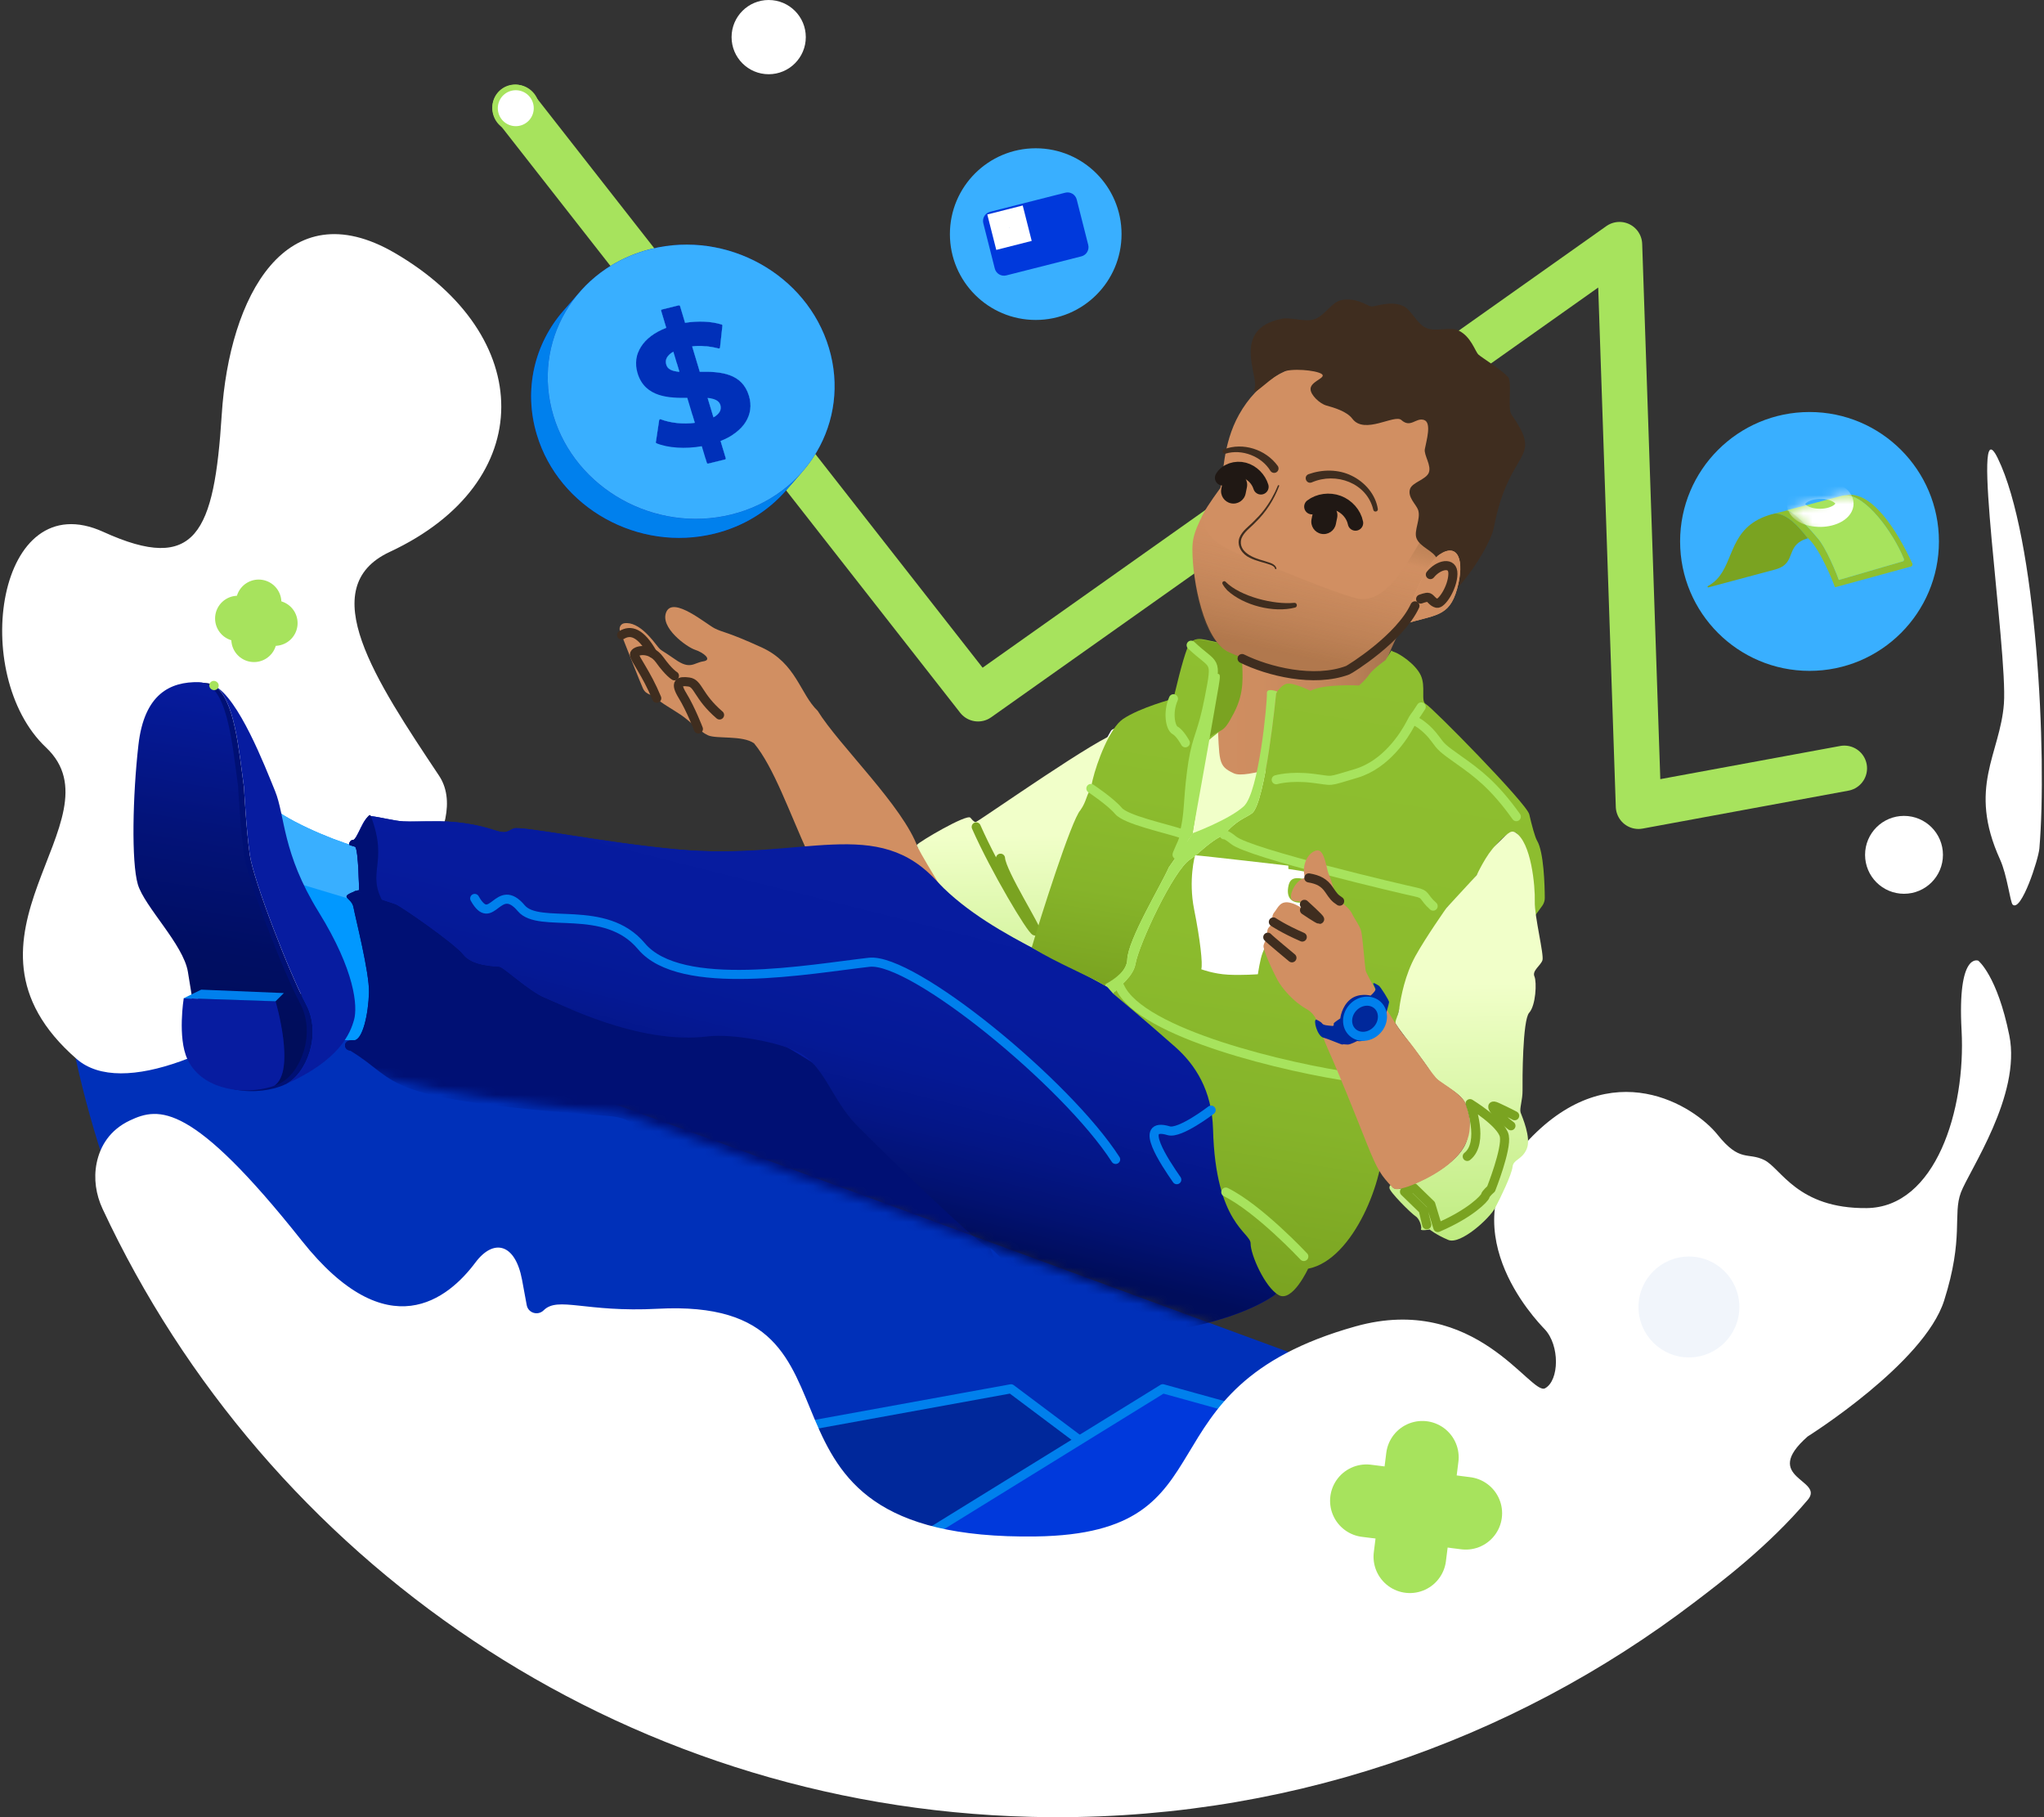 <svg width="225" height="200" viewBox="0 0 225 200" fill="none" xmlns="http://www.w3.org/2000/svg">
<rect x="0" y="0" width="225" height="200" fill="#333333" stroke="none"/>
<g clip-path="url(#clip0_274_1092)">
<path d="M203.021 84.561L180.363 88.736L178.27 26.925L107.663 76.904L56.698 11.805" stroke="#A7E35D" stroke-width="5" stroke-linecap="round" stroke-linejoin="round"/>
<path d="M202.497 82.336C203.735 82.108 204.928 82.929 205.156 84.168C205.384 85.406 204.563 86.599 203.325 86.827C202.086 87.055 200.894 86.234 200.666 84.996C200.437 83.757 201.258 82.565 202.497 82.336Z" fill="#A7E35D"/>
<path d="M58.575 10.501C57.798 9.508 56.363 9.333 55.369 10.11C54.376 10.887 54.201 12.322 54.978 13.316C55.755 14.309 57.191 14.484 58.184 13.707C59.177 12.929 59.352 11.494 58.575 10.501Z" fill="white"/>
<path d="M58.813 10.314C59.692 11.436 59.493 13.065 58.371 13.944C57.249 14.824 55.62 14.624 54.74 13.502C53.861 12.38 54.06 10.751 55.182 9.872C56.304 8.993 57.934 9.192 58.813 10.314C59.692 11.436 57.934 9.192 58.813 10.314ZM55.219 13.129C55.892 13.988 57.137 14.139 57.997 13.466C58.857 12.793 59.007 11.547 58.335 10.688C57.662 9.828 56.416 9.678 55.556 10.35C54.697 11.023 54.546 12.269 55.219 13.129C55.892 13.988 54.546 12.269 55.219 13.129Z" fill="#A7E35D"/>
<path d="M163.856 156.904L134.887 189.386C134.887 189.386 75.983 180.66 58.466 173.564C40.949 166.465 15.755 138.933 15.755 138.933C12.36 131.385 9.749 123.408 8.03 115.097L34.265 109.41L68.413 121.783C68.413 121.783 163.499 156.768 163.859 156.904H163.856Z" fill="#0030B9"/>
<path d="M75.181 159.42L111.291 152.851L126.661 164.379L109.074 177.28L78.096 174.586L75.181 159.42Z" fill="#00289B" stroke="#0080ED" stroke-linecap="round" stroke-linejoin="round"/>
<path d="M146.512 157.98L127.999 152.846L96.766 172.129L129.561 177.284L146.512 157.98Z" fill="#0039DC" stroke="#0080ED" stroke-linecap="round" stroke-linejoin="round"/>
<path d="M10.675 131.714C10.675 131.714 10.675 131.702 10.672 131.697Z" fill="white"/>
<path d="M215.851 131.252C214.938 133.681 216.206 136.216 214.008 143.138C211.81 150.061 198.983 158.1 198.983 158.1C193.752 162.709 200.899 162.821 199 165.067C194.648 170.213 189.395 174.157 186.609 176.282C166.355 191.742 140.892 200.655 113.435 199.963C67.978 198.816 29.299 171.636 11.294 133.052C10.561 131.481 10.293 129.72 10.636 128.02C11.012 126.165 12.071 124.37 14.298 123.318C17.506 121.801 21.115 121.305 33.221 136.554C42.707 148.5 49.381 142.9 52.334 138.951C54.323 136.289 56.708 136.828 57.463 140.838C57.645 141.799 57.822 142.771 57.98 143.64C58.14 144.519 59.216 144.838 59.85 144.209C61.431 142.645 64.44 144.466 72.396 144.043C98.303 142.664 78.734 169.599 114.011 169.103C136.336 168.79 124.675 152.852 149.215 145.981C162.47 142.271 168.517 153.66 170.083 152.793C171.65 151.926 171.713 148.058 170.035 146.292C169.071 145.28 159.184 135.043 168.323 125.421C177.461 115.797 186.58 121.781 189.057 124.877C191.537 127.979 192.367 126.772 194.206 127.673C196.049 128.571 197.853 133.037 205.472 132.964C213.09 132.889 216.4 122.107 215.927 113.412C215.453 104.718 217.77 105.736 217.77 105.736C217.77 105.736 219.858 107.387 221.184 113.971C222.51 120.557 216.762 128.829 215.849 131.255L215.851 131.252Z" fill="white"/>
<path d="M209.591 98.37C211.958 98.37 213.877 96.451 213.877 94.084C213.877 91.716 211.958 89.797 209.591 89.797C207.223 89.797 205.304 91.716 205.304 94.084C205.304 96.451 207.223 98.37 209.591 98.37Z" fill="white"/>
<path d="M84.616 8.17C86.872 8.17 88.701 6.341 88.701 4.085C88.701 1.829 86.872 0 84.616 0C82.36 0 80.531 1.829 80.531 4.085C80.531 6.341 82.36 8.17 84.616 8.17Z" fill="white"/>
<path d="M221.551 99.562C222.491 100.427 224.388 94.584 224.49 93.391C225.366 83.174 224.201 59.169 219.902 50.416C216.781 44.061 221.019 71.649 220.587 77.451C220.174 82.99 216.548 86.655 220.162 94.596C220.949 96.325 221.279 99.312 221.551 99.562Z" fill="white"/>
<path d="M185.915 149.398C188.981 149.398 191.466 146.913 191.466 143.847C191.466 140.78 188.981 138.295 185.915 138.295C182.849 138.295 180.363 140.78 180.363 143.847C180.363 146.913 182.849 149.398 185.915 149.398Z" fill="#F1F5FB"/>
<path d="M11.382 58.542C-0.348 53.206 -3.42 74.269 5.065 82.266C13.55 90.263 -6.954 103.156 8.441 116.555C18.398 125.22 55.318 95.861 48.324 85.365C41.328 74.869 34.516 64.655 42.894 60.747C59.359 53.068 59.012 36.875 43.433 27.828C31.492 20.895 25.234 32.625 24.408 45.642C23.58 58.658 21.574 63.18 11.379 58.542H11.382Z" fill="white"/>
<path d="M119.873 109.281C119.873 109.281 114.81 104.407 115.614 102.805C116.418 101.207 118.225 90.38 119.342 89.166C120.077 88.136 119.995 87.345 120.558 86.818C120.434 86.327 121.411 82.903 122.708 80.717C123.06 80.552 123.332 80.45 123.502 80.426C123.502 80.426 130.588 77.553 130.756 80.695C130.821 81.934 131.203 82.978 131.725 83.894C132.019 84.404 132.354 84.872 132.706 85.309C134.144 87.092 135.846 88.357 135.822 89.785C133.986 90.856 131.686 91.701 131.686 91.701C131.686 91.701 131.679 91.709 131.666 91.728C131.521 91.951 130.493 93.513 130.115 93.96L129.075 95.456C128.179 97.491 124.563 103.402 124.493 105.622C124.42 107.841 119.864 109.281 119.864 109.281H119.873Z" fill="#DEEEB1" stroke="white" stroke-linecap="round" stroke-linejoin="round"/>
<path d="M136.285 69.811C137.228 75.314 133.949 83.612 129.388 82.16C124.825 80.71 132.72 93.319 140.696 91.172C148.671 89.025 150.752 74.884 154.514 68.708C158.276 62.532 136.285 69.811 136.285 69.811Z" fill="url(#paint0_linear_274_1092)"/>
<path d="M83.006 81.81C87.363 87.082 89.711 101.384 97.847 105.196C101.463 106.891 125.505 97.529 126.686 96.847C127.866 96.165 132.067 80.09 120.422 84.112C115.893 85.676 103.566 93.872 101.045 93.323C99.445 88.763 92.361 82.043 90.005 78.23C88.065 76.379 87.669 73.001 83.839 71.253C80.009 69.504 79.599 69.631 78.669 69.159C77.739 68.688 74.135 65.616 73.355 67.333C72.573 69.05 75.609 71.224 76.512 71.515C77.416 71.806 78.465 72.627 77.413 72.79C76.362 72.95 75.992 73.745 74.341 72.586C72.69 71.428 72.855 71.709 72.403 71.163C71.951 70.619 70.375 68.341 68.709 68.598C68.321 68.659 68.107 69.087 68.25 69.453C68.891 71.088 70.482 75.134 70.776 75.772C71.145 76.576 71.983 76.433 72.291 76.853C72.602 77.273 74.008 78.04 74.968 78.691C75.927 79.342 77.029 80.525 77.952 80.935C78.875 81.346 81.76 80.909 83.004 81.81H83.006Z" fill="#D18F62"/>
<path d="M79.208 78.689C76.804 76.63 76.893 75.204 75.827 75.061C74.761 74.918 74.237 75.105 75.138 76.571C76.039 78.038 76.879 80.234 76.879 80.234" stroke="#3F2D1F" stroke-linecap="round" stroke-linejoin="round"/>
<path d="M72.294 76.851C71.14 74.061 69.853 72.535 69.839 72.047C69.824 71.559 71.577 71.166 72.607 72.606C73.637 74.043 74.242 74.381 74.242 74.381" stroke="#3F2D1F" stroke-linecap="round" stroke-linejoin="round"/>
<path d="M68.425 69.891C69.414 69.286 70.504 69.572 71.837 71.897" stroke="#3F2D1F" stroke-linecap="round" stroke-linejoin="round"/>
<path d="M123.091 80.642C121.284 80.88 108.401 89.938 107.469 90.443C107.337 90.514 107.201 90.463 106.82 89.999C106.439 89.535 101.077 92.699 100.921 92.998C100.766 93.297 113.732 114.823 117.355 115.054C120.617 115.263 141.626 99.298 145.009 93.797C155.534 76.686 138.661 86.417 135.822 85.115C134.005 84.282 134.263 83.796 134.005 78.985C133.838 75.845 123.089 80.639 123.089 80.639L123.091 80.642Z" fill="url(#paint1_linear_274_1092)"/>
<path d="M107.459 91.007C109.513 95.665 113.552 102.423 113.979 102.486C114.407 102.55 110.23 96.061 110.135 94.455" stroke="#7AA321" stroke-linecap="round" stroke-linejoin="round"/>
<path d="M38.032 96.949C35.15 94.106 30.594 90.162 30.157 89.358C29.719 88.552 37.056 113.871 37.056 113.871L40.519 113.208C40.519 113.208 41.852 105.449 41.792 105.068C41.731 104.687 38.032 96.949 38.032 96.949Z" stroke="#A7E35D" stroke-linecap="round" stroke-linejoin="round"/>
<path d="M39.941 93.35C38.051 93.01 32.539 90.827 30.205 89.035C27.871 87.245 29.787 94.086 29.787 94.086L35.866 114.442L43.712 114.581L40.264 97.901L39.943 93.348L39.941 93.35Z" fill="#0198FF"/>
<path d="M39.941 93.35C38.051 93.01 32.539 90.827 30.205 89.035C27.871 87.245 29.787 94.086 29.787 94.086L29.916 96.355L38.935 99.072L40.261 97.901L39.941 93.348V93.35Z" fill="#39AFFF"/>
<path d="M31.405 119.345C28.563 120.691 23.055 120.46 21.275 116.647C20.17 114.287 20.875 109.944 20.875 109.944L21.822 110.061L21.336 107.05C20.848 104.036 16.535 99.856 15.818 97.408C15.102 94.958 15.25 87.68 15.889 82.072C16.53 76.462 19.379 75.097 22.538 75.158C22.922 75.165 23.267 75.272 23.575 75.462C25.822 76.822 26.283 82.524 26.858 86.647C26.858 86.647 27.096 91.237 27.497 94.076C27.895 96.918 31.888 107.176 33.675 110.508C35.465 113.842 33.739 118.24 31.405 119.348V119.345Z" fill="#001074"/>
<path d="M30.756 119.265C30.574 119.35 30.382 119.428 30.181 119.503C32.609 117.898 30.331 110.204 30.331 110.204L21.156 109.893C21.146 109.821 21.125 109.687 21.086 109.439C21.02 109.024 20.899 108.283 20.685 106.967C20.199 103.956 15.886 99.776 15.17 97.326C14.454 94.875 14.599 87.597 15.238 81.987C15.877 76.38 18.73 75.015 21.887 75.076C25.047 75.136 25.557 81.868 26.21 86.563C26.21 86.563 26.45 91.153 26.849 93.991C27.249 96.833 31.242 107.091 33.029 110.423C34.817 113.755 33.093 118.158 30.759 119.265H30.756Z" fill="url(#paint2_linear_274_1092)"/>
<path d="M38.974 112.23C38.581 113.684 37.415 116.691 31.405 119.343C33.739 118.236 35.465 113.835 33.675 110.503C31.888 107.169 27.895 96.911 27.497 94.072C27.096 91.233 26.858 86.643 26.858 86.643C26.283 82.517 25.822 76.817 23.575 75.457C26.266 76.81 29.173 84.362 30.28 87.065C31.392 89.778 31.05 93.865 35.077 100.374C39.103 106.88 39.373 110.775 38.977 112.23H38.974Z" fill="#071CA0"/>
<mask id="mask0_274_1092" style="mask-type:luminance" maskUnits="userSpaceOnUse" x="12" y="62" width="153" height="95">
<path d="M163.857 156.905C163.857 156.905 167.179 96.305 149.662 89.209C132.145 82.111 65.431 64.876 65.431 64.876C62.036 57.328 14.672 73.944 12.953 65.633C12.953 65.633 24.109 106.95 34.734 115.413C41.437 120.751 68.411 122.512 68.411 122.512C68.411 122.512 163.497 156.769 163.857 156.905Z" fill="white"/>
</mask>
<g mask="url(#mask0_274_1092)">
<path d="M38.926 114.497C37.639 114.412 37.823 115.58 38.53 115.622C44.383 119.158 41.056 120.914 66.847 122.817C70.742 123.104 69.251 124.717 69.885 124.794C70.519 124.872 70.863 126.132 72.68 126.499C74.494 126.866 74.336 126.417 76.24 127.798C78.144 129.178 86.853 135.123 92.244 136.072C97.635 137.022 110.074 140.143 109.992 139.737C109.907 139.331 96.564 109.203 95.843 109.257C95.122 109.31 83.331 110.359 73.525 108.074C63.719 105.789 43.45 96.439 39.198 98.044C37.138 98.821 38.697 98.692 38.911 99.863C39.125 101.034 40.669 107.025 40.616 109.23C40.558 111.576 39.914 114.561 38.926 114.495V114.497Z" fill="#001074"/>
<path d="M105.256 131.927C108.493 134.348 108.425 136.724 109.474 136.925C110.524 137.127 115.565 145.697 119.138 146.477C124.854 147.722 135.251 145.899 140.122 142.659C142.204 141.275 144.239 134.467 145.259 129.091C146.281 123.714 144.946 114.821 141.793 114.289C138.639 113.757 129.724 110.651 129.267 111.455C128.81 112.259 128.575 113.507 124.981 110.682C119.648 106.491 108.556 103.171 103.311 97.192C96.603 89.547 88.475 94.771 74.492 93.481C66.354 92.731 57.29 90.851 56.535 91.186C55.78 91.521 55.743 91.803 54.369 91.349C52.994 90.892 50.765 90.404 48.404 90.397C46.044 90.39 45.322 90.446 44.397 90.402C43.472 90.358 42.02 89.965 40.82 89.817C40.014 89.717 39.319 92.515 38.834 92.456C38.632 92.432 38.396 92.755 38.447 92.952C38.477 93.059 38.627 93.029 39.076 93.192C39.47 93.338 39.535 98.2 39.535 98.2C39.535 98.2 42.406 99.118 43.53 99.506C44.067 99.691 50.024 103.798 51.013 105.065C52.001 106.333 54.48 106.333 54.974 106.394C55.467 106.454 58.22 109.067 59.923 109.779C61.623 110.491 68.889 113.995 76.505 113.058C79.205 112.725 82.846 113.262 85.075 114.405C87.897 115.853 93.99 119.678 96.693 122.407C100.035 125.785 100.88 128.654 105.256 131.927Z" fill="#071CA0"/>
<path d="M108.906 137.353C109.955 137.554 115.565 145.695 119.135 146.474C124.852 147.72 135.248 145.896 140.12 142.656C142.201 141.272 144.236 134.465 145.256 129.088C146.279 123.712 144.943 114.818 141.791 114.286C138.636 113.755 129.721 110.648 129.265 111.452C128.808 112.256 128.572 113.504 124.978 110.68C119.645 106.488 109.521 103.581 103.308 97.19C96.222 89.897 88.473 94.768 74.489 93.479C66.351 92.728 57.288 90.849 56.533 91.184C55.777 91.519 55.741 91.801 54.366 91.347C52.992 90.89 50.762 90.402 48.402 90.394C46.041 90.387 45.32 90.443 44.395 90.399C43.469 90.356 42.017 89.962 40.818 89.814C40.011 89.715 39.317 92.512 38.831 92.454C38.63 92.43 38.394 92.753 38.445 92.949C38.474 93.056 38.625 93.027 39.074 93.19C39.467 93.335 39.533 98.197 39.533 98.197C39.533 98.197 42.403 99.115 43.528 99.504C44.065 99.689 50.022 103.795 51.01 105.063C51.998 106.331 54.478 106.331 54.971 106.391C55.464 106.452 58.218 109.065 59.92 109.777C61.62 110.488 70.266 115.008 77.882 114.07C80.582 113.738 85.707 114.687 87.933 115.831C90.755 117.278 91.6 121.113 94.306 123.843C97.647 127.221 107.857 137.151 108.904 137.353H108.906Z" fill="url(#paint3_linear_274_1092)"/>
<path d="M40.822 89.814C40.533 89.056 39.322 92.512 38.836 92.454C38.634 92.43 38.399 92.753 38.45 92.949C38.479 93.056 38.63 93.027 39.079 93.19C39.472 93.336 39.538 98.198 39.538 98.198C39.538 98.198 42.624 100.094 42.253 99.448C40.232 95.951 42.828 95.06 40.822 89.812V89.814Z" fill="#001074"/>
</g>
<path d="M30.181 119.503C29.858 119.617 29.508 119.717 29.144 119.794C26.183 120.433 22.111 119.743 20.627 116.565C19.524 114.204 20.226 109.859 20.226 109.859L30.334 110.202C30.334 110.202 32.612 117.895 30.183 119.501L30.181 119.503Z" fill="#071CA0"/>
<path d="M31.249 109.296L30.331 110.204L21.156 109.893C21.173 109.978 20.226 109.862 20.226 109.862L21.086 109.442L22.15 108.922L31.252 109.298L31.249 109.296Z" fill="#0080ED"/>
<path d="M23.573 75.457C23.573 75.457 23.551 75.445 23.539 75.438" stroke="#A7E35D" stroke-linecap="round" stroke-linejoin="round"/>
<path d="M143.994 139.635C149.052 138.649 152.469 129.521 152.212 125.518C151.913 120.877 150.75 119.114 150.721 118.466C154.169 115.824 153.72 106.884 157.659 102.69C158.64 101.646 159.237 99.909 159.237 99.909C159.237 99.909 162.829 96.461 163.448 94.929C164.068 93.396 166.506 90.584 167.091 91.944C167.674 93.304 168.51 99.582 168.223 101.019C168.002 102.141 169.233 100.461 169.787 99.664C169.959 99.416 170.049 99.125 170.047 98.824C170.04 97.513 169.95 93.775 169.197 92.522C168.971 92.145 168.619 90.844 168.34 89.63C168.06 88.415 157.569 77.783 156.962 77.494C156.355 77.205 156.986 75.566 156.389 74.31C155.791 73.057 154.036 71.945 153.521 71.775C153.006 71.605 153.205 71.527 153.205 71.527L152.515 72.652C152.515 72.652 151.104 73.657 150.708 74.252C150.313 74.847 149.596 75.445 149.596 75.445C149.596 75.445 145.652 75.238 144.266 76.032C144.266 76.032 142.243 75.032 141.57 75.27C140.897 75.508 140.475 76.314 140.475 76.314C140.475 76.314 139.297 88.403 137.823 89.508C137.121 90.035 136.113 90.237 134.755 91.876C133.068 92.636 132.006 93.96 131.03 94.572C129.17 95.737 125.364 103.96 124.998 106.061C124.745 107.508 123.281 108.451 122.547 109.371C122.547 109.371 126.246 112.458 129.374 115.231C131.557 117.167 133.417 119.989 133.529 124.285C133.799 134.727 137.677 135.628 137.665 136.86C137.653 138.091 139.256 141.712 140.761 142.542C142.267 143.373 143.994 139.635 143.994 139.635Z" fill="url(#paint4_linear_274_1092)"/>
<path d="M157.758 99.728C156.598 98.698 157.059 98.433 155.804 98.171C154.548 97.909 137.585 93.931 135.795 92.481C134.908 91.762 134.755 91.879 134.755 91.879" stroke="#A7E35D" stroke-linecap="round" stroke-linejoin="round"/>
<path d="M149.203 118.602C141.818 117.582 125.556 113.757 123.269 108.606" stroke="#A7E35D" stroke-linecap="round" stroke-linejoin="round"/>
<path d="M135.661 78.104C134.25 80.829 135.01 79.806 132.747 81.722L131.538 90.079L131.278 91.706C131.278 91.706 131.271 91.713 131.258 91.733L129.707 93.965L128.667 95.46C127.771 97.496 124.155 103.407 124.084 105.626C124.046 106.77 122.824 107.853 121.641 108.492C119.793 107.348 116.597 106.134 113.571 104.288C114.468 101.192 117.94 90.242 118.926 89.171C119.662 88.141 119.58 87.349 120.143 86.822C120.107 86.686 120.158 86.32 120.281 85.814C120.731 83.937 122.132 80.141 123.613 79.138C125.488 77.868 129.172 76.902 129.172 76.902L129.313 76.304C129.988 73.451 130.637 71.195 130.952 70.845C131.8 69.907 132.47 70.476 134.636 70.791C134.753 70.808 135.581 72.727 135.584 72.846C135.618 74.765 136.876 75.753 135.659 78.101L135.661 78.104Z" fill="url(#paint5_linear_274_1092)"/>
<path d="M133.425 73.145C133.16 72.521 130.785 71.032 130.955 70.845C131.691 70.051 132.106 70.464 134.272 70.777C134.389 70.794 136.725 72.36 136.725 72.477C136.759 74.395 137.048 76.12 135.831 78.468C134.42 81.193 134.641 79.789 132.378 81.705L131.819 81.633C131.819 81.633 134.265 75.122 133.422 73.14L133.425 73.145Z" fill="#7AA321"/>
<path d="M129.561 94.174L131.275 91.706C131.275 91.706 132.822 83.209 133.726 77.951C134.488 73.504 134.5 74.25 133.522 74.163C132.623 76.302 131.159 83.767 131.159 83.767L130.554 90.83L129.558 94.174H129.561Z" fill="#A7E35D"/>
<path d="M145.798 97.666C145.643 96.901 145.439 96.42 144.785 96.189C144.134 95.959 141.822 95.64 141.822 95.64L141.818 95.274C141.818 95.274 132.482 94.188 131.55 94.132C131.55 94.132 130.79 96.811 131.448 100.094C132.108 103.375 132.414 106.115 132.235 106.676C132.235 106.676 133.587 107.191 135.18 107.273C136.774 107.356 138.466 107.225 138.466 107.225C138.466 107.225 138.714 105.503 138.998 104.84C139.28 104.177 140.436 101.073 140.436 101.073C140.436 101.073 146.636 101.782 145.798 97.666ZM143.804 99.266C142.49 99.553 141.577 99.087 141.798 97.671C142.017 96.257 142.901 96.617 144.691 96.964C144.691 96.964 145.118 98.982 143.804 99.266Z" fill="white"/>
<path d="M166.914 89.882C164.444 86.412 162.574 85.054 160.651 83.69C158.727 82.325 158.681 82.266 157.945 81.263C157.21 80.26 156.318 79.668 156.318 79.668L155.57 79.199" stroke="#A7E35D" stroke-linecap="round" stroke-linejoin="round"/>
<path d="M156.442 77.805C155.573 79.199 155.876 78.485 155.243 79.697C154.611 80.906 152.6 84.146 149.259 85.13C145.917 86.113 146.956 85.953 144.472 85.657C141.988 85.36 140.482 85.817 140.482 85.817" stroke="#A7E35D" stroke-linecap="round" stroke-linejoin="round"/>
<path d="M130.328 91.825C128.133 91.101 123.946 90.241 123.106 89.236C122.263 88.231 120.082 86.781 120.082 86.781" stroke="#A7E35D" stroke-linecap="round" stroke-linejoin="round"/>
<path d="M166.79 91.619C168.57 92.668 168.995 97.573 168.947 99.21C168.898 100.847 169.991 105.107 169.787 105.694C169.583 106.282 168.631 106.833 168.908 107.467C169.182 108.101 169.061 110.658 168.327 111.467C167.594 112.276 167.582 118.935 167.599 119.998C167.613 121.065 167.239 122.026 167.388 122.451C167.536 122.876 168.58 125.203 168.065 126.436C167.55 127.668 166.591 127.575 166.496 128.43C166.402 129.283 165.212 131.75 164.59 132.93C163.968 134.111 160.76 137.032 159.422 136.466C158.081 135.9 157.382 135.325 157.382 135.325C157.382 135.325 156.318 135.5 156.423 135.286C156.527 135.072 156.301 134.169 155.816 133.856C155.332 133.542 152.955 131.182 152.948 130.754C152.94 130.329 153.21 130.431 153.21 130.431C153.21 130.431 153.161 131.298 155.082 130.533C157.324 129.642 160.923 127.709 161.486 125.412C162.05 123.114 161.637 122.867 161.435 121.844C161.103 120.164 158.341 119.433 157.576 118.111C156.811 116.79 154.167 113.565 153.666 112.725C153.465 112.385 153.9 111.921 154.026 111.001C154.215 109.638 154.677 107.275 155.811 105.218C156.945 103.161 159.24 99.907 159.24 99.907L162.552 96.323C162.552 96.323 163.592 94.033 164.704 92.966C165.816 91.9 166.241 91.288 166.793 91.614L166.79 91.619Z" fill="url(#paint6_linear_274_1092)"/>
<path d="M161.511 127.277C163.446 125.757 161.819 121.468 161.819 121.468C161.819 121.468 165.304 123.6 165.593 125.035C165.879 126.468 164.133 130.861 164.133 130.861C164.133 130.861 163.555 131.349 163.495 131.617C163.434 131.884 161.882 133.557 158.271 135.102L157.501 132.556C157.015 132.085 155.612 130.72 155.612 130.72L154.606 131.16L156.658 133.154L157.054 134.798" stroke="#7AA321" stroke-linecap="round" stroke-linejoin="round"/>
<path d="M166.322 123.906C164.923 122.862 163.568 121.283 164.801 121.851C166.035 122.42 166.732 122.799 166.732 122.799" stroke="#7AA321" stroke-linecap="round" stroke-linejoin="round"/>
<path d="M153.902 130.873C153.659 130.917 153.411 130.834 153.246 130.655C152.049 129.355 151.668 128.909 150.427 125.786C149.101 122.449 147.411 118.213 146.245 115.62C145.079 113.026 145.167 111.8 143.77 111.023C142.374 110.243 141.128 108.776 140.635 107.875C140.142 106.974 138.988 104.487 139.088 104.06C139.188 103.633 139.554 103.147 139.554 103.147C139.554 103.147 139.348 102.423 139.664 102.081C139.979 101.738 140.169 101.469 140.169 101.469C140.169 101.469 139.858 100.905 140.278 100.403C140.696 99.9 140.914 99.045 142.126 99.383C143.338 99.72 143.775 100.548 143.984 100.208C144.193 99.868 143.241 99.225 142.957 99.193C142.672 99.162 142.036 99.312 142.114 98.55C142.192 97.785 143.008 96.442 144.074 96.621C145.142 96.801 145.769 97.148 146.286 97.904C146.801 98.659 146.91 98.817 147.466 99.183C148.023 99.548 148.652 100.143 148.853 100.602C149.055 101.061 149.688 101.886 149.839 102.486C149.99 103.089 150.252 106.457 150.327 106.828C150.402 107.2 153.407 112.703 154.711 114.167C156.015 115.634 157.683 118.366 158.312 118.855C158.941 119.343 161.093 120.598 161.321 121.475C161.525 122.257 162.492 124.307 160.918 126.597C159.344 128.887 155.901 130.271 155.073 130.565C154.621 130.725 154.193 130.82 153.9 130.873H153.902Z" fill="#D18F62"/>
<path d="M144.895 112.212C144.516 112.217 145.009 114.029 145.662 114.201C146.376 114.391 147.738 115.027 147.792 114.961C147.845 114.896 148.098 114.971 148.392 114.961C148.685 114.952 149.412 114.566 149.412 114.566C149.412 114.566 150.06 114.799 151.374 113.912C152.481 113.164 152.365 112.278 152.365 112.278L152.515 111.778C152.515 111.778 152.884 110.52 152.906 110.308C152.928 110.097 151.935 108.587 151.801 108.499C150.619 107.734 151.464 108.669 151.405 108.924C151.347 109.179 150.871 109.577 150.871 109.577C150.871 109.577 149.596 109.225 148.639 109.995C147.665 110.782 147.537 112.088 147.537 112.088C147.537 112.088 146.799 112.552 146.813 112.659C146.828 112.766 146.82 112.926 146.687 112.917C146.184 112.873 145.677 112.846 145.548 112.652C145.407 112.438 144.895 112.215 144.895 112.215V112.212Z" fill="#00289B"/>
<path d="M151.586 113.358C152.352 112.535 152.378 111.315 151.646 110.634C150.913 109.953 149.698 110.067 148.933 110.891C148.168 111.714 148.141 112.933 148.874 113.615C149.607 114.296 150.821 114.181 151.586 113.358Z" stroke="#0080ED" stroke-linecap="round" stroke-linejoin="round"/>
<path d="M147.493 99.759C146.884 98.144 146.483 96.636 146.262 96.209C146.041 95.781 145.832 93.498 145.006 93.591C144.181 93.683 143.321 94.866 143.581 96.328C143.841 97.79 147.491 99.759 147.491 99.759H147.493Z" fill="#D18F62"/>
<path d="M143.353 103.132C141.232 102.205 140.169 101.469 140.169 101.469" stroke="#3F2D1F" stroke-linecap="round" stroke-linejoin="round"/>
<path d="M139.554 103.149C139.77 103.395 142.214 105.418 142.214 105.418" stroke="#3F2D1F" stroke-linecap="round" stroke-linejoin="round"/>
<path d="M143.598 100.167C143.598 100.167 145.094 101.187 145.256 101.185C145.419 101.182 143.588 99.531 143.588 99.531" stroke="#3F2D1F" stroke-linecap="round" stroke-linejoin="round"/>
<path d="M156.212 42.31C156.212 42.31 156.214 42.31 156.216 42.31C156.216 42.31 156.221 42.31 156.221 42.312C162.926 46.123 167.04 53.581 162.956 60.922C161.127 64.208 157.491 66.697 157.491 66.697C156.061 66.163 150.56 72.921 147.894 73.917C144.234 75.284 138.168 73.104 135.246 71.758C132.536 70.512 131.268 63.997 131.258 60.458C131.258 60.368 131.261 60.283 131.266 60.196C131.266 60.162 131.266 60.13 131.266 60.096C131.278 59.858 131.302 59.623 131.343 59.395C131.492 58.528 131.951 57.544 132.427 56.592C132.929 55.592 134.335 53.721 134.335 53.714C134.688 52.468 134.552 48.937 136.38 45.651C140.465 38.31 149.504 38.499 156.209 42.305L156.212 42.31Z" fill="#D18F62"/>
<path d="M151.167 56.094C150.454 53.144 147.063 51.932 144.404 53.09C143.802 53.328 143.435 52.447 144.035 52.191C145.562 51.648 147.323 51.63 148.792 52.359C150.235 53.061 151.413 54.397 151.67 56.014C151.714 56.342 151.228 56.422 151.167 56.094Z" fill="#3F2D1F"/>
<path d="M134.741 49.447C136.827 48.658 139.328 49.457 140.647 51.273C140.805 51.492 140.756 51.798 140.538 51.956C140.31 52.121 139.984 52.053 139.838 51.812C138.879 50.229 136.713 49.379 134.913 49.928C134.605 50.023 134.442 49.571 134.743 49.447H134.741Z" fill="#3F2D1F"/>
<path d="M140.807 53.489C140.239 54.997 139.353 56.386 138.189 57.503C137.655 58.076 136.929 58.54 136.647 59.29C136.254 60.789 138.012 61.422 139.158 61.731C139.617 61.908 140.37 61.998 140.509 62.557C140.514 62.6 140.482 62.642 140.438 62.647C140.395 62.651 140.356 62.62 140.348 62.576C140.317 62.387 140.076 62.255 139.846 62.166C139.09 61.886 138.294 61.767 137.556 61.384C136.761 61.017 136.12 60.118 136.421 59.217C136.72 58.409 137.483 57.93 138.039 57.347C138.42 56.978 138.777 56.592 139.1 56.177C139.746 55.344 140.271 54.416 140.674 53.433C140.708 53.35 140.844 53.399 140.807 53.486V53.489Z" fill="#3F2D1F"/>
<path opacity="0.35" d="M147.697 73.98C143.991 75.369 138.639 73.39 135.249 71.76C132.215 70.303 131.271 63.999 131.261 60.461C131.261 60.371 131.263 60.286 131.268 60.198C131.268 60.164 131.268 60.133 131.268 60.099C131.28 59.861 131.305 59.625 131.346 59.397C131.494 58.53 131.953 57.546 132.429 56.594C132.677 58.396 132.473 59.686 138.532 61.818C140.511 62.515 146.136 64.992 149.242 65.828C154.038 67.117 156.811 56.38 158.939 56.852C158.99 56.864 160.495 57.716 159.597 59.445C158.713 61.148 156.127 64.82 155.051 67.168C153.416 70.728 151.095 71.653 149.429 73.089C149.147 73.332 147.959 73.883 147.695 73.98H147.697Z" fill="url(#paint7_linear_274_1092)"/>
<path d="M141.06 35.087C142.119 34.871 143.573 35.478 144.652 35.146C145.786 34.794 146.578 33.29 147.566 33.052C149.217 32.657 150.543 33.664 150.917 33.727C151.374 33.805 152.914 33.05 154.4 33.65C155.349 34.033 155.932 35.631 156.991 36.098C158.05 36.564 159.624 35.918 160.546 36.37C161.955 37.054 162.37 38.682 162.752 39.031C163.096 39.349 165.314 40.719 166.001 41.491C166.489 42.04 165.913 44.955 166.382 45.627C170.006 50.824 166.161 49.1 164.444 58.044C163.893 60.912 157.802 69.281 157.933 64.56C157.958 63.725 158.548 62.464 158.15 61.459C157.827 60.648 156.306 60.218 155.927 59.244C155.602 58.411 156.435 57.085 156.102 56.118C155.898 55.528 154.9 54.703 155.221 53.797C155.471 53.09 156.967 52.777 157.275 52.036C157.608 51.235 156.722 50.105 156.843 49.435C157.013 48.505 157.635 46.482 156.734 46.215C155.833 45.948 155.284 47.148 154.257 46.227C153.511 45.557 150.206 47.876 148.865 46.086C148.248 45.263 146.811 44.857 146.026 44.639C145.244 44.42 144.285 43.471 144.263 42.847C144.234 42.045 145.677 41.691 145.601 41.3C145.519 40.87 142.954 40.515 141.551 40.816C140.178 41.11 137.633 44.09 138.112 42.759C138.602 41.397 135.474 36.229 141.062 35.092L141.06 35.087Z" fill="#3F2D1F"/>
<path d="M134.938 64.058C136.545 65.655 140.229 66.573 142.464 66.348C142.782 66.314 142.876 66.78 142.566 66.867C140.198 67.484 136.895 66.634 135.1 64.978C134.909 64.776 134.717 64.534 134.583 64.288C134.442 64.05 134.777 63.837 134.94 64.058H134.938Z" fill="#3F2D1F"/>
<path d="M158.468 61.031C160.5 59.666 161.268 61.685 160.391 64.829C159.512 67.972 157.945 67.627 154.514 68.708C154.514 68.708 156.549 62.318 158.468 61.031Z" fill="#E09D6C"/>
<path d="M158.468 61.031C160.5 59.666 161.268 61.685 160.391 64.829C159.512 67.972 157.945 67.627 154.514 68.708C154.514 68.708 156.549 62.318 158.468 61.031Z" fill="#D18F62"/>
<path d="M155.755 66.68C154.121 70.24 148.608 73.669 148.345 73.767C144.64 75.156 139.583 73.893 136.727 72.48" stroke="#3F2D1F" stroke-linecap="round" stroke-linejoin="round"/>
<path d="M157.452 63.239C158.356 62.117 159.971 61.77 159.934 63.169C159.896 64.715 158.664 66.527 158.164 66.398C157.664 66.27 157.54 65.864 157.239 65.75C157.049 65.677 156.381 65.932 156.381 65.932" stroke="#3F2D1F" stroke-linecap="round" stroke-linejoin="round"/>
<path d="M138.799 53.578C138.542 52.738 137.832 51.99 136.941 51.749C136.05 51.507 135.018 51.839 134.585 52.585" stroke="#201814" stroke-width="1.7" stroke-linecap="round" stroke-linejoin="round"/>
<path d="M144.411 55.762C145.189 55.164 146.332 55.011 147.299 55.373C148.265 55.735 149.021 56.599 149.208 57.559" stroke="#201814" stroke-width="1.7" stroke-linecap="round" stroke-linejoin="round"/>
<path d="M144.373 57.141C144.222 57.88 144.697 58.601 145.436 58.752C146.174 58.904 146.896 58.428 147.047 57.689L147.19 56.99C147.342 56.251 146.866 55.53 146.127 55.379C145.389 55.227 144.667 55.703 144.516 56.442L144.373 57.141Z" fill="#201814"/>
<path d="M134.44 53.784C134.289 54.523 134.765 55.244 135.504 55.395C136.242 55.547 136.963 55.071 137.115 54.332L137.258 53.633C137.409 52.895 136.933 52.173 136.195 52.022C135.456 51.871 134.735 52.346 134.584 53.085L134.44 53.784Z" fill="#201814"/>
<path d="M140.594 76.117C140.516 76.236 140.475 76.314 140.475 76.314C140.475 76.314 139.294 88.403 137.823 89.508C137.189 89.984 136.305 90.193 135.137 91.441C135.013 91.572 134.887 91.718 134.756 91.876C134.702 91.9 134.649 91.925 134.593 91.954C132.997 92.721 131.975 93.982 131.03 94.572C129.17 95.737 125.362 103.958 124.998 106.061C124.745 107.508 123.281 108.448 122.547 109.371C122.273 109.055 121.972 108.713 121.641 108.346C122.824 107.708 124.048 106.77 124.087 105.626C124.157 103.407 127.774 97.496 128.67 95.46L129.709 93.965C130.085 93.52 131.115 91.956 131.261 91.733C131.273 91.713 131.28 91.706 131.28 91.706C131.28 91.706 132.257 91.347 133.447 90.8C134.08 90.506 134.777 90.164 135.416 89.79C135.982 89.46 136.506 89.11 136.902 88.753C138.59 87.242 139.513 77.164 139.457 76.297C139.423 75.809 140.091 75.921 140.599 76.117H140.594Z" fill="#A7E35D"/>
<path d="M129.707 93.965C129.585 94.108 129.532 94.137 129.595 93.969C129.918 93.122 130.413 92.367 130.326 91.828C130.916 89.625 130.717 88.457 131.159 84.979C131.21 84.581 131.261 84.224 131.312 83.903C131.788 80.957 132.324 80.868 133.114 76.807C133.993 72.302 133.711 73.475 131.12 71.008" stroke="#A7E35D" stroke-linecap="round" stroke-linejoin="round"/>
<path d="M134.933 131.201C138.593 133.013 143.522 138.292 143.522 138.292" stroke="#A7E35D" stroke-linecap="round" stroke-linejoin="round"/>
<path d="M144.074 96.622C145.142 96.801 145.769 97.149 146.286 97.904C146.801 98.659 146.91 98.817 147.466 99.184" stroke="#3F2D1F" stroke-linecap="round" stroke-linejoin="round"/>
<path d="M129.172 76.904C128.509 78.417 128.832 80.117 129.362 80.394C129.891 80.671 130.481 81.754 130.481 81.754" stroke="#A7E35D" stroke-linecap="round" stroke-linejoin="round"/>
<path d="M129.539 129.836C128.23 127.952 125.168 123.398 128.648 124.45C129.881 124.821 133.318 122.179 133.318 122.179" stroke="#0080ED" stroke-linecap="round" stroke-linejoin="round"/>
<path d="M122.807 127.607C117.416 119.229 100.448 105.371 95.683 105.908C89.182 106.639 74.929 109.301 70.608 104.143C66.599 99.353 59.352 102.302 57.383 99.963C54.782 96.871 54.162 102.282 52.254 98.882" stroke="#0080ED" stroke-linecap="round" stroke-linejoin="round"/>
<path d="M39.198 98.044C39.103 97.996 39.006 98.117 38.923 98.151C37.286 98.812 38.71 98.749 38.911 99.864C39.125 101.034 40.669 107.025 40.616 109.23C40.558 111.576 39.914 114.561 38.926 114.495C37.639 114.41 37.823 115.578 38.53 115.62C45.451 111.924 43.088 100.092 39.198 98.044Z" fill="#001074"/>
<path d="M156.569 160.392L155.196 171.333" stroke="#A7E35D" stroke-width="8" stroke-linecap="round" stroke-linejoin="round"/>
<path d="M161.35 166.548L150.412 165.176" stroke="#A7E35D" stroke-width="8" stroke-linecap="round" stroke-linejoin="round"/>
<path d="M28.474 66.287L27.961 70.367" stroke="#A7E35D" stroke-width="5" stroke-linecap="round" stroke-linejoin="round"/>
<path d="M30.258 68.582L26.176 68.069" stroke="#A7E35D" stroke-width="5" stroke-linecap="round" stroke-linejoin="round"/>
<path d="M199.189 73.837C207.057 73.837 213.435 67.459 213.435 59.591C213.435 51.724 207.057 45.346 199.189 45.346C191.322 45.346 184.943 51.724 184.943 59.591C184.943 67.459 191.322 73.837 199.189 73.837Z" fill="#39AFFF"/>
<path d="M195.401 56.512C196.722 56.582 197.863 57.801 198.997 59.244C199.017 59.239 199.036 59.242 199.048 59.258C200.372 60.451 201.81 64.113 201.972 64.584C201.987 64.616 202.011 64.635 202.043 64.623L210.394 62.343C210.394 62.343 210.411 62.338 210.419 62.333C210.496 62.287 210.555 62.119 210.516 62.037C208.864 58.464 206.018 53.862 203.099 54.516C205.338 54.401 208.386 58.588 209.581 61.522C209.61 61.595 209.564 61.731 209.503 61.765C209.498 61.767 209.491 61.77 209.486 61.772L202.443 63.827C202.419 63.834 202.402 63.817 202.39 63.79C202.269 63.392 200.994 60.179 199.998 59.142C199.988 59.127 197.747 56.403 196.712 56.177C196.17 56.315 195.714 56.434 195.401 56.514" fill="#8EBF30"/>
<path d="M193.264 57.336C191.69 58.275 191.063 59.655 190.51 60.995C189.956 62.331 189.47 63.628 188.183 64.398C188.149 64.417 188.113 64.439 188.079 64.458C188.071 64.461 188.067 64.466 188.059 64.468C187.85 64.594 188.033 64.657 188.033 64.657L195.442 62.671C195.733 62.588 195.967 62.489 196.161 62.375C196.768 62.013 196.957 61.505 197.154 60.993C197.353 60.48 197.562 59.961 198.211 59.575C198.422 59.448 198.679 59.337 199 59.242C197.866 57.799 196.724 56.583 195.403 56.51H195.398C195.121 56.583 194.959 56.621 194.959 56.621C194.898 56.639 194.84 56.658 194.779 56.675C194.191 56.855 193.693 57.078 193.266 57.333" fill="#7AA321"/>
<path d="M196.644 56.163C196.668 56.165 196.69 56.17 196.715 56.175C197.752 56.401 199.993 59.125 200 59.14C200.996 60.179 202.271 63.39 202.392 63.788C202.405 63.815 202.422 63.832 202.446 63.825L209.489 61.77C209.489 61.77 209.501 61.765 209.506 61.763C209.566 61.726 209.613 61.59 209.583 61.52C208.389 58.584 205.343 54.399 203.102 54.514C202.99 54.518 202.878 54.535 202.771 54.565C201.946 54.781 197.798 55.891 196.644 56.163Z" fill="#A7E35D"/>
<mask id="mask1_274_1092" style="mask-type:luminance" maskUnits="userSpaceOnUse" x="196" y="54" width="14" height="10">
<path d="M196.644 56.163C196.668 56.165 196.69 56.17 196.715 56.175C197.752 56.401 199.993 59.125 200 59.14C200.996 60.179 202.271 63.39 202.392 63.788C202.405 63.815 202.422 63.832 202.446 63.825L209.489 61.77C209.489 61.77 209.501 61.765 209.506 61.763C209.566 61.726 209.613 61.59 209.583 61.52C208.389 58.584 205.343 54.399 203.102 54.514C202.99 54.518 202.878 54.535 202.771 54.565C201.946 54.781 197.798 55.891 196.644 56.163Z" fill="white"/>
</mask>
<g mask="url(#mask1_274_1092)">
<path d="M202.237 54.331C201.183 53.743 199.495 53.768 198.466 54.385C197.436 55.004 197.455 55.98 198.509 56.568C199.563 57.156 201.251 57.131 202.281 56.514C203.31 55.895 203.291 54.919 202.237 54.331Z" stroke="white" stroke-width="2" stroke-miterlimit="10"/>
</g>
<path d="M114.011 35.214C119.228 35.214 123.458 30.984 123.458 25.767C123.458 20.549 119.228 16.32 114.011 16.32C108.794 16.32 104.564 20.549 104.564 25.767C104.564 30.984 108.794 35.214 114.011 35.214Z" fill="#39AFFF"/>
<path d="M117.259 21.209L108.994 23.305C108.436 23.447 108.099 24.014 108.24 24.571L109.505 29.557C109.646 30.115 110.213 30.452 110.771 30.311L119.036 28.215C119.593 28.074 119.931 27.507 119.789 26.949L118.525 21.963C118.383 21.405 117.817 21.068 117.259 21.209Z" fill="#0039DC"/>
<path d="M111.856 23.831L109.895 24.329L110.392 26.29L112.353 25.792L111.856 23.831Z" stroke="white" stroke-width="2" stroke-miterlimit="10"/>
<path d="M78.652 58.726C81.855 57.937 84.538 56.247 86.496 54.008L88.322 51.917C88.308 51.934 88.29 51.948 88.276 51.965C91.462 48.352 92.747 43.291 91.241 38.283C88.813 30.211 80.055 25.334 71.682 27.396C68.41 28.202 65.686 29.948 63.719 32.258C63.76 32.212 63.796 32.161 63.838 32.115L62.011 34.206C58.857 37.817 57.594 42.856 59.092 47.839C61.521 55.912 70.278 60.788 78.652 58.726ZM81.772 56.257C81.69 56.283 81.61 56.31 81.527 56.337C81.61 56.31 81.692 56.283 81.772 56.257ZM84.837 54.838C84.878 54.814 84.915 54.787 84.956 54.763C84.917 54.787 84.878 54.814 84.837 54.838ZM85.711 54.263C85.775 54.219 85.838 54.175 85.898 54.129C85.838 54.175 85.775 54.217 85.711 54.263ZM87.455 52.823C87.506 52.774 87.557 52.725 87.608 52.675C87.557 52.723 87.506 52.772 87.455 52.823ZM63.182 32.931C63.24 32.853 63.301 32.775 63.362 32.697C63.301 32.775 63.243 32.853 63.182 32.931ZM60.345 40.321C60.353 40.223 60.365 40.126 60.375 40.029C60.365 40.126 60.355 40.223 60.345 40.321ZM60.445 39.473C60.46 39.378 60.472 39.284 60.489 39.191C60.474 39.286 60.46 39.381 60.445 39.473ZM60.605 38.575C60.62 38.509 60.63 38.443 60.644 38.378C60.63 38.443 60.617 38.509 60.605 38.575ZM60.85 37.584C60.867 37.523 60.889 37.462 60.909 37.401C60.889 37.462 60.87 37.523 60.85 37.584ZM61.103 36.802C61.135 36.712 61.169 36.624 61.2 36.537C61.166 36.624 61.135 36.714 61.103 36.802ZM61.404 36.025C61.441 35.935 61.48 35.847 61.518 35.757C61.48 35.845 61.441 35.935 61.404 36.025ZM62.264 34.3C62.283 34.266 62.305 34.232 62.327 34.198C62.308 34.232 62.283 34.266 62.264 34.3ZM62.701 33.608C62.752 33.533 62.803 33.46 62.856 33.385C62.806 33.46 62.752 33.533 62.701 33.608ZM60.311 40.923C60.309 41.003 60.302 41.081 60.299 41.161C60.299 41.081 60.307 41.003 60.311 40.923ZM60.304 42.004C60.304 42.05 60.311 42.096 60.311 42.144C60.311 42.098 60.304 42.052 60.304 42.004ZM60.36 42.853C60.37 42.948 60.382 43.043 60.392 43.14C60.382 43.045 60.37 42.951 60.36 42.853ZM60.695 44.891C60.673 44.801 60.656 44.711 60.637 44.619C60.656 44.709 60.673 44.799 60.695 44.891ZM60.518 44.024C60.501 43.922 60.484 43.82 60.467 43.721C60.481 43.822 60.498 43.925 60.518 44.024Z" fill="#0030B9"/>
<path d="M74.853 33.696L73.027 35.787C73.008 35.726 72.942 35.69 72.874 35.704L74.7 33.613C74.768 33.596 74.834 33.633 74.853 33.696Z" fill="#39AFFF"/>
<path d="M79.251 38.264L77.425 40.355L77.69 37.938L79.519 35.847L79.251 38.264Z" fill="#39AFFF"/>
<path d="M79.198 38.344L77.372 40.432L77.425 40.355L79.251 38.264L79.198 38.344Z" fill="#39AFFF"/>
<path d="M79.198 38.344L77.372 40.432L77.275 40.447L79.101 38.358L79.198 38.344Z" fill="#0030B9"/>
<path d="M75.407 35.532L73.581 37.623L73.027 35.787L74.853 33.696L75.407 35.532Z" fill="#39AFFF"/>
<path d="M79.519 35.847L77.692 37.938C77.697 37.88 77.658 37.827 77.603 37.81C76.478 37.46 75.053 37.392 73.581 37.623L75.407 35.532C76.879 35.301 78.304 35.369 79.429 35.719C79.485 35.736 79.523 35.789 79.519 35.847Z" fill="#39AFFF"/>
<path d="M74.703 33.613L72.874 35.704L71.031 36.158L72.857 34.067L74.703 33.613Z" fill="#39AFFF"/>
<path d="M70.968 36.197L72.794 34.106C72.809 34.089 72.831 34.075 72.857 34.067L71.031 36.158C71.007 36.166 70.985 36.178 70.968 36.197Z" fill="#39AFFF"/>
<path d="M70.968 36.197L72.794 34.106C72.77 34.133 72.76 34.172 72.77 34.208L70.944 36.299C70.931 36.263 70.944 36.224 70.968 36.197Z" fill="#0030B9"/>
<path d="M79.101 38.358L77.275 40.449C76.269 40.19 75.288 40.109 74.356 40.206L76.182 38.116C77.114 38.018 78.093 38.099 79.101 38.358Z" fill="#0030B9"/>
<path d="M73.336 36.085L71.509 38.176L70.946 36.299L72.772 34.208L73.336 36.085Z" fill="#0030B9"/>
<path d="M77.027 40.918L75.201 43.009L74.358 40.204L76.184 38.113L77.027 40.918Z" fill="#39AFFF"/>
<path d="M71.747 41.212L73.574 39.121C73.71 38.965 73.892 38.825 74.122 38.696L72.296 40.787C72.066 40.916 71.883 41.056 71.747 41.212Z" fill="#0030B9"/>
<path d="M69.098 39.76L70.924 37.669C71.487 37.025 72.301 36.481 73.336 36.085L71.509 38.176C70.475 38.572 69.661 39.116 69.098 39.76Z" fill="#39AFFF"/>
<path d="M74.793 40.923L72.964 43.014L72.296 40.787L74.123 38.696L74.793 40.923Z" fill="#0030B9"/>
<path d="M71.519 42.234C71.405 41.858 71.485 41.511 71.747 41.212L73.574 39.121C73.311 39.422 73.231 39.767 73.345 40.144C72.796 40.77 72.066 41.608 71.519 42.234Z" fill="#39AFFF"/>
<path d="M81.702 46.953L79.876 49.044C80.713 48.087 80.995 46.912 80.621 45.673C79.868 43.172 77.539 42.973 75.201 43.011L77.027 40.92C79.366 40.882 81.695 41.081 82.447 43.582C82.821 44.821 82.537 45.996 81.702 46.953Z" fill="#39AFFF"/>
<path d="M72.964 43.014C72.097 42.941 71.66 42.705 71.519 42.236L73.345 40.145C73.486 40.614 73.923 40.85 74.79 40.923C74.241 41.549 73.51 42.387 72.964 43.014Z" fill="#39AFFF"/>
<path d="M79.091 45.513L77.265 47.604C77.508 47.327 77.581 47.011 77.479 46.674C77.34 46.215 76.913 45.974 76.065 45.88L77.892 43.789C78.739 43.883 79.166 44.124 79.305 44.583C79.407 44.92 79.332 45.236 79.091 45.513Z" fill="#0030B9"/>
<path d="M79.091 45.513L77.265 47.604C77.131 47.757 76.947 47.898 76.711 48.026L78.538 45.935C78.773 45.807 78.958 45.666 79.091 45.513Z" fill="#39AFFF"/>
<path d="M78.538 45.938L76.711 48.029L76.065 45.88L77.892 43.789L78.538 45.938Z" fill="#39AFFF"/>
<path d="M81.702 46.953L79.876 49.044C79.317 49.683 78.513 50.224 77.491 50.625L79.317 48.534C80.34 48.133 81.143 47.592 81.702 46.953Z" fill="#0030B9"/>
<path d="M76.483 46.54L74.654 48.631L73.826 45.875L75.652 43.784L76.483 46.54Z" fill="#0030B9"/>
<path d="M79.888 50.426L78.061 52.517L77.491 50.623L79.317 48.532L79.888 50.426Z" fill="#39AFFF"/>
<path d="M79.803 50.569L77.977 52.66L76.133 53.114L77.96 51.023L79.803 50.569Z" fill="#0030B9"/>
<path d="M79.864 50.533L78.037 52.624C78.061 52.594 78.071 52.556 78.059 52.517L79.885 50.426C79.897 50.465 79.885 50.504 79.864 50.533Z" fill="#39AFFF"/>
<path d="M69.098 39.76L70.924 37.669C70.084 38.631 69.802 39.818 70.181 41.079C70.997 43.789 73.763 43.806 75.652 43.786L73.826 45.877C71.939 45.897 69.171 45.88 68.355 43.17C67.976 41.909 68.257 40.722 69.098 39.76Z" fill="#0030B9"/>
<path d="M76.483 46.54L74.657 48.631C73.372 48.799 71.978 48.651 70.897 48.238L72.724 46.147C73.804 46.56 75.198 46.708 76.483 46.54Z" fill="#39AFFF"/>
<path d="M72.724 46.147L70.895 48.238L70.788 48.243L72.614 46.152L72.724 46.147Z" fill="#39AFFF"/>
<path d="M77.027 40.918C79.366 40.879 81.695 41.078 82.448 43.58C83.069 45.646 81.872 47.533 79.317 48.532L79.888 50.426C79.907 50.486 79.871 50.554 79.803 50.569L77.96 51.023C77.896 51.038 77.824 50.999 77.807 50.938L77.255 49.107C75.424 49.425 73.528 49.301 72.274 48.784C72.221 48.762 72.187 48.709 72.199 48.653L72.561 46.234L72.617 46.149L72.726 46.144C73.807 46.557 75.201 46.705 76.485 46.538L75.657 43.781C73.77 43.801 71.002 43.784 70.186 41.074C69.554 38.97 70.761 37.069 73.341 36.08L72.777 34.203C72.758 34.142 72.799 34.079 72.862 34.062L74.705 33.608C74.773 33.591 74.839 33.628 74.858 33.691L75.41 35.527C76.881 35.296 78.307 35.364 79.431 35.714C79.487 35.731 79.526 35.784 79.521 35.842L79.256 38.259L79.203 38.339L79.106 38.353C78.1 38.094 77.119 38.014 76.187 38.111L77.029 40.916L77.027 40.918ZM74.79 40.92L74.12 38.694C73.442 39.072 73.173 39.57 73.343 40.141C73.484 40.61 73.921 40.845 74.788 40.918M78.533 45.933C79.193 45.571 79.46 45.105 79.3 44.58C79.162 44.121 78.734 43.881 77.887 43.786L78.533 45.933Z" fill="#0030B9"/>
<path d="M73.345 40.146C73.173 39.575 73.445 39.077 74.123 38.698L74.793 40.925C73.926 40.852 73.489 40.617 73.348 40.148L73.345 40.146Z" fill="#39AFFF"/>
<path d="M77.891 43.789C78.739 43.883 79.166 44.124 79.305 44.583C79.463 45.107 79.196 45.576 78.537 45.935L77.891 43.789Z" fill="#39AFFF"/>
<path d="M79.864 50.533L78.037 52.624C78.023 52.641 78.001 52.655 77.977 52.66L79.803 50.569C79.829 50.562 79.849 50.55 79.864 50.533Z" fill="#0030B9"/>
<path d="M72.556 46.236L70.73 48.327L70.788 48.242L72.614 46.151L72.556 46.236Z" fill="#0030B9"/>
<path d="M77.804 50.938L75.978 53.029L75.427 51.198L77.253 49.107L77.804 50.938Z" fill="#0030B9"/>
<path d="M77.96 51.023L76.133 53.114C76.07 53.129 75.997 53.09 75.98 53.029L77.806 50.938C77.826 50.999 77.896 51.04 77.96 51.023Z" fill="#0030B9"/>
<path d="M72.197 48.653L70.37 50.744L70.73 48.327L72.556 46.236L72.197 48.653Z" fill="#0030B9"/>
<path d="M77.253 49.107L75.427 51.198C73.596 51.516 71.699 51.392 70.446 50.875C70.392 50.853 70.358 50.8 70.37 50.744L72.197 48.653C72.187 48.709 72.221 48.762 72.272 48.784C73.525 49.301 75.424 49.425 77.253 49.107Z" fill="#0030B9"/>
<path d="M88.325 51.919L86.498 54.01C84.541 56.249 81.857 57.94 78.654 58.729C70.281 60.791 61.523 55.914 59.095 47.842C57.596 42.859 58.859 37.819 62.014 34.208L63.84 32.117C60.685 35.728 59.423 40.768 60.921 45.751C63.349 53.823 72.107 58.7 80.48 56.638C83.684 55.849 86.367 54.158 88.325 51.919Z" fill="#0080ED"/>
<path d="M71.684 27.396C80.058 25.334 88.815 30.211 91.243 38.283C93.672 46.355 88.854 54.574 80.48 56.633C72.107 58.692 63.349 53.818 60.921 45.746C58.492 37.673 63.311 29.455 71.684 27.396ZM79.32 48.531C81.874 47.533 83.072 45.646 82.45 43.58C81.697 41.078 79.368 40.879 77.029 40.918L76.187 38.113C77.119 38.016 78.098 38.096 79.106 38.356L79.203 38.341L79.256 38.261L79.521 35.845C79.526 35.786 79.487 35.733 79.431 35.716C78.307 35.366 76.881 35.298 75.41 35.529L74.858 33.693C74.839 33.632 74.773 33.596 74.705 33.611L72.862 34.065C72.799 34.079 72.758 34.142 72.777 34.206L73.34 36.083C70.761 37.071 69.554 38.973 70.186 41.076C71.002 43.786 73.768 43.803 75.657 43.784L76.485 46.54C75.201 46.708 73.807 46.559 72.726 46.147L72.617 46.151L72.561 46.236L72.199 48.655C72.189 48.711 72.223 48.765 72.274 48.786C73.527 49.304 75.427 49.428 77.255 49.109L77.806 50.941C77.826 51.001 77.896 51.042 77.96 51.026L79.803 50.571C79.871 50.554 79.905 50.489 79.888 50.428L79.317 48.534" fill="#39AFFF"/>
</g>
<defs>
<linearGradient id="paint0_linear_274_1092" x1="127.999" y1="79.064" x2="155.116" y2="78.671" gradientUnits="userSpaceOnUse">
<stop stop-color="#D18F62"/>
<stop offset="0.4" stop-color="#CE8D60"/>
<stop offset="0.62" stop-color="#C6885D"/>
<stop offset="0.79" stop-color="#B87F56"/>
<stop offset="0.94" stop-color="#A5724D"/>
<stop offset="0.97" stop-color="#A2704C"/>
</linearGradient>
<linearGradient id="paint1_linear_274_1092" x1="125.053" y1="114.938" x2="124.518" y2="78.021" gradientUnits="userSpaceOnUse">
<stop stop-color="#BFEC81"/>
<stop offset="0.63" stop-color="#F1FFC9"/>
</linearGradient>
<linearGradient id="paint2_linear_274_1092" x1="21.268" y1="118.059" x2="28.05" y2="76.045" gradientUnits="userSpaceOnUse">
<stop offset="0.14" stop-color="#000D5B"/>
<stop offset="0.33" stop-color="#000E63"/>
<stop offset="0.62" stop-color="#031379"/>
<stop offset="0.99" stop-color="#061B9E"/>
<stop offset="1" stop-color="#071CA0"/>
</linearGradient>
<linearGradient id="paint3_linear_274_1092" x1="85.126" y1="137.876" x2="96.372" y2="93.332" gradientUnits="userSpaceOnUse">
<stop offset="0.14" stop-color="#000D5B"/>
<stop offset="0.25" stop-color="#021272"/>
<stop offset="0.38" stop-color="#041686"/>
<stop offset="0.52" stop-color="#051995"/>
<stop offset="0.7" stop-color="#061B9D"/>
<stop offset="1" stop-color="#071CA0"/>
</linearGradient>
<linearGradient id="paint4_linear_274_1092" x1="140.117" y1="142.483" x2="151.615" y2="71.257" gradientUnits="userSpaceOnUse">
<stop stop-color="#7AA321"/>
<stop offset="0.04" stop-color="#7CA622"/>
<stop offset="0.26" stop-color="#86B42A"/>
<stop offset="0.54" stop-color="#8CBC2E"/>
<stop offset="1" stop-color="#8EBF30"/>
</linearGradient>
<linearGradient id="paint5_linear_274_1092" x1="121.956" y1="108.532" x2="128.228" y2="69.678" gradientUnits="userSpaceOnUse">
<stop stop-color="#7AA321"/>
<stop offset="0.04" stop-color="#7CA622"/>
<stop offset="0.26" stop-color="#86B42A"/>
<stop offset="0.54" stop-color="#8CBC2E"/>
<stop offset="1" stop-color="#8EBF30"/>
</linearGradient>
<linearGradient id="paint6_linear_274_1092" x1="161.656" y1="136.5" x2="161.006" y2="91.599" gradientUnits="userSpaceOnUse">
<stop stop-color="#BFEC81"/>
<stop offset="0.63" stop-color="#F1FFC9"/>
</linearGradient>
<linearGradient id="paint7_linear_274_1092" x1="142.255" y1="74.065" x2="146.7" y2="54.001" gradientUnits="userSpaceOnUse">
<stop offset="0.09" stop-color="#754C24"/>
<stop offset="0.27" stop-color="#7D542C" stop-opacity="0.62"/>
<stop offset="0.46" stop-color="#855B33" stop-opacity="0.29"/>
<stop offset="0.6" stop-color="#8A6037" stop-opacity="0.09"/>
<stop offset="0.7" stop-color="#8C6239" stop-opacity="0.01"/>
<stop offset="0.72" stop-color="#8C6239" stop-opacity="0.2"/>
<stop offset="0.77" stop-color="#8C6239" stop-opacity="0.54"/>
<stop offset="0.82" stop-color="#8C6239" stop-opacity="0.79"/>
<stop offset="0.85" stop-color="#8C6239" stop-opacity="0.94"/>
<stop offset="0.88" stop-color="#8C6239"/>
</linearGradient>
<clipPath id="clip0_274_1092">
<rect width="225" height="200" fill="white"/>
</clipPath>
</defs>
</svg>
